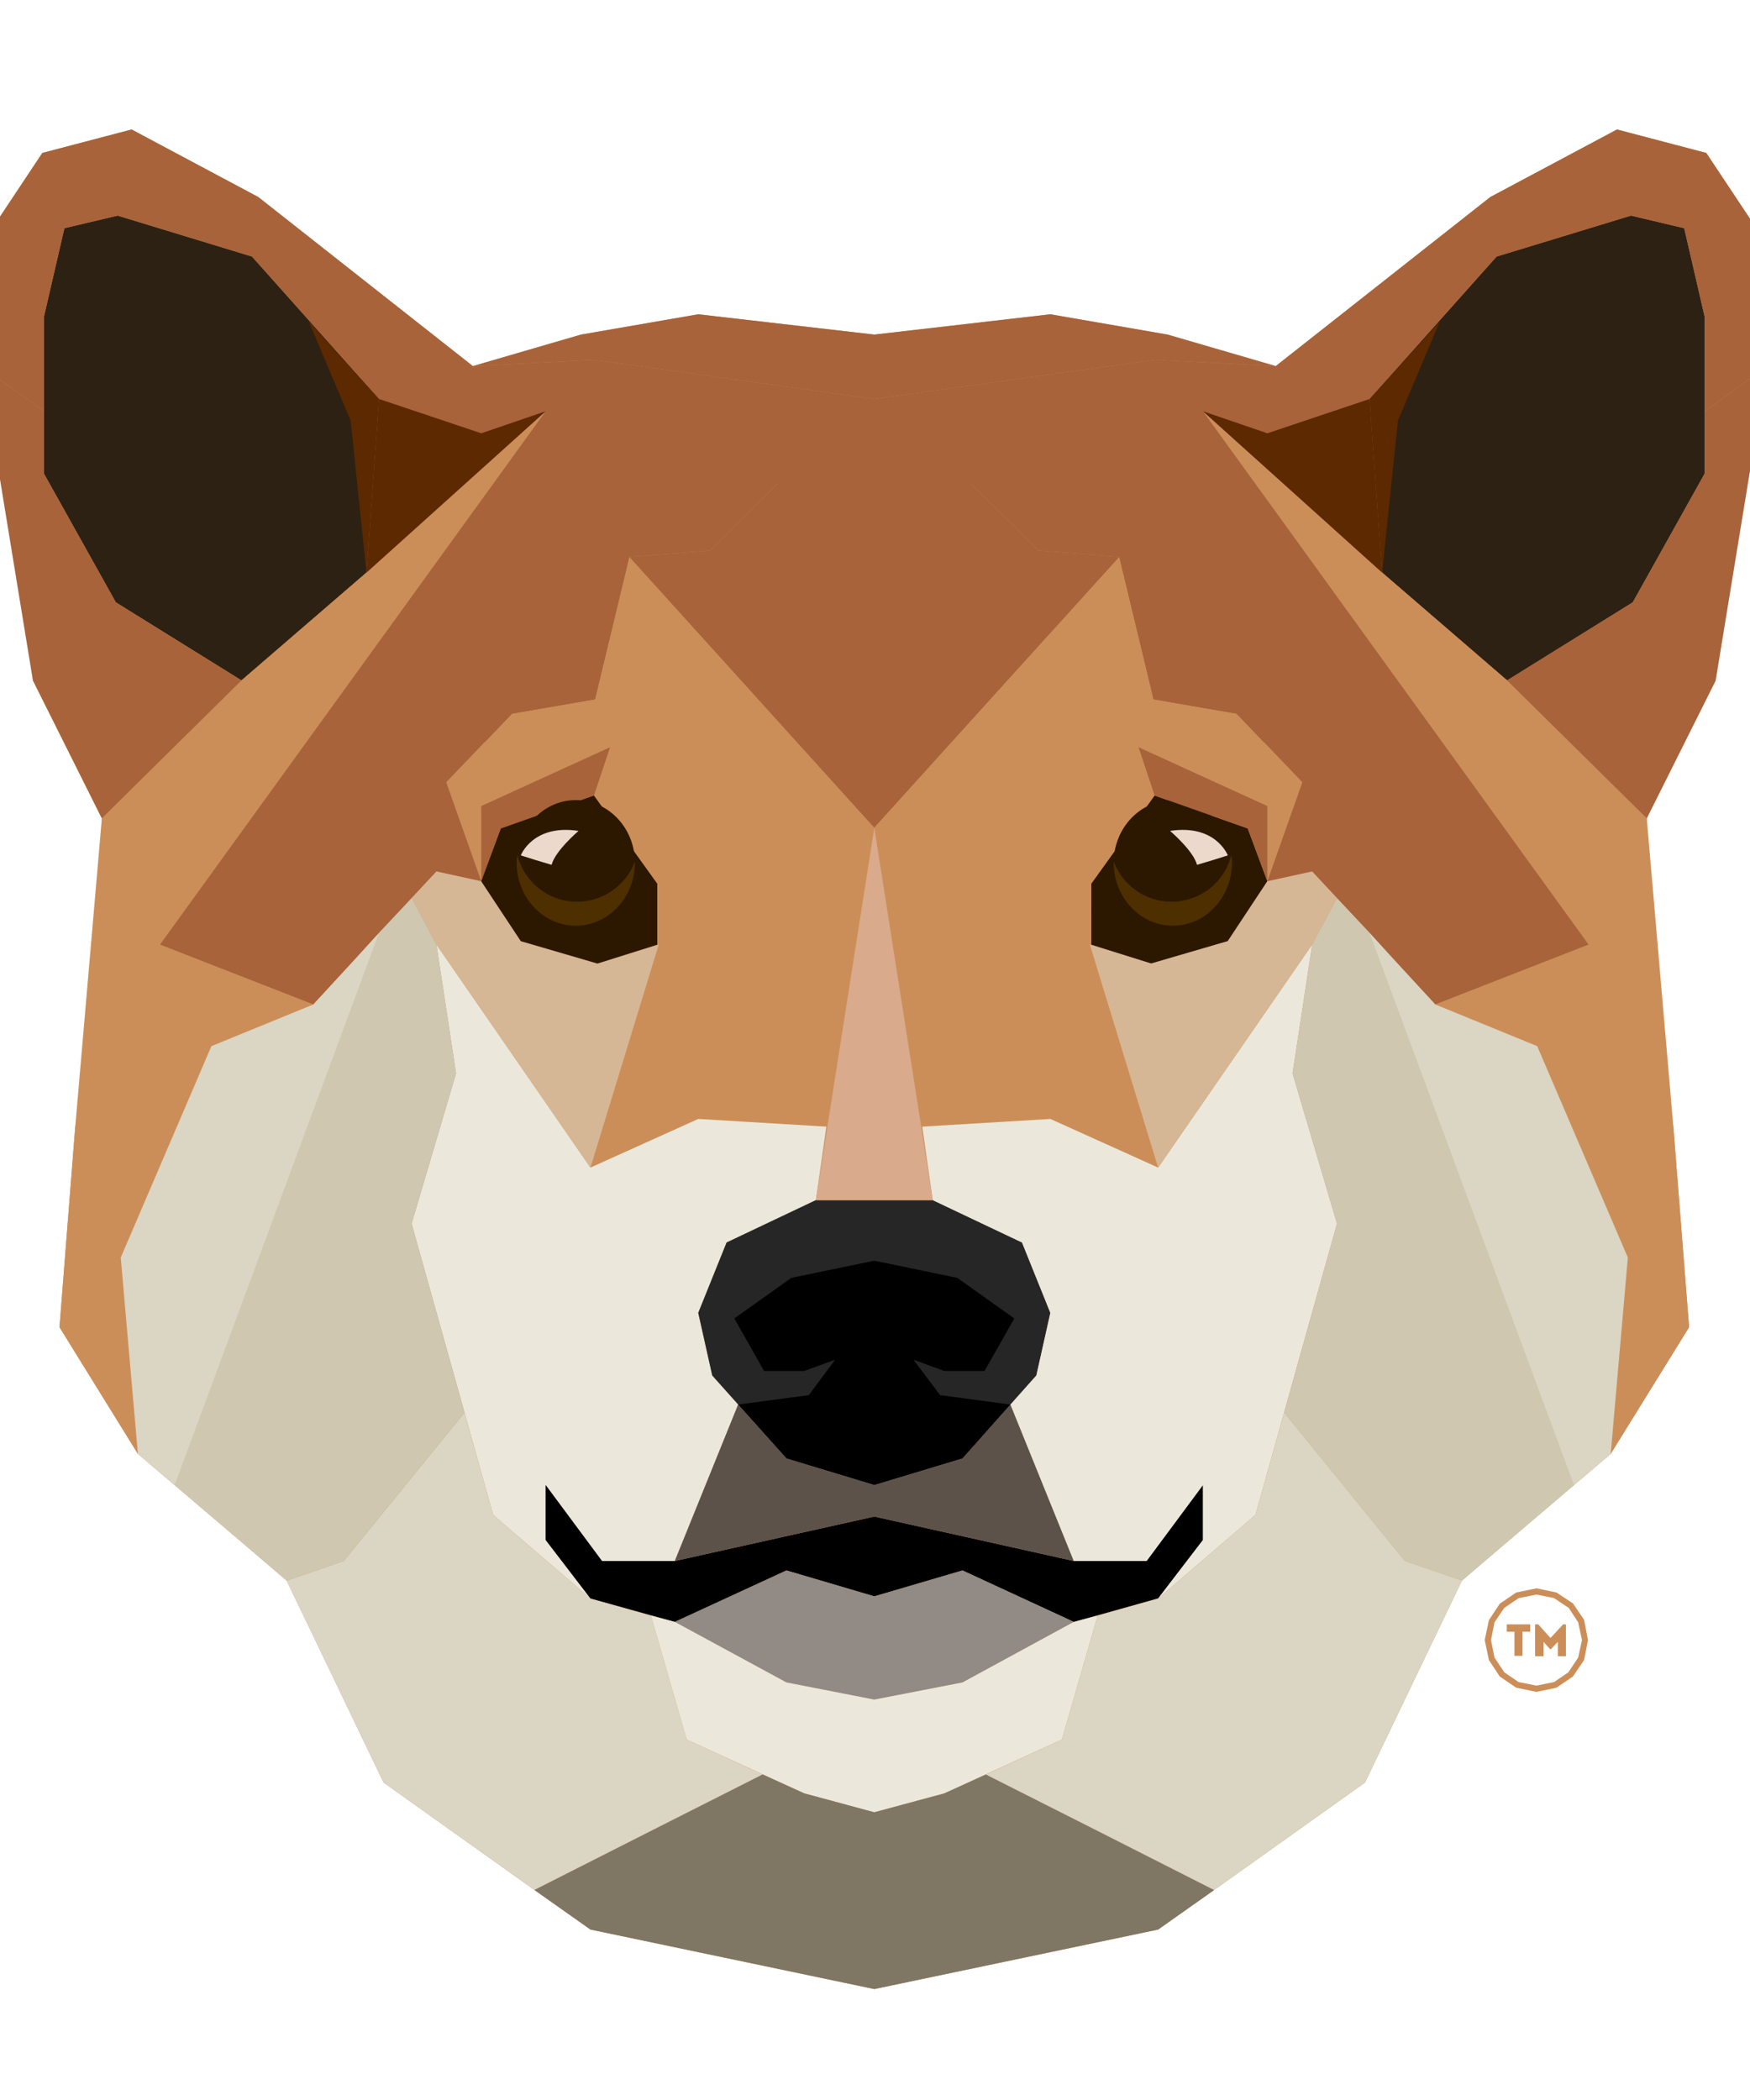 <?xml version="1.0" encoding="UTF-8" standalone="no"?>
<!DOCTYPE svg PUBLIC "-//W3C//DTD SVG 1.1//EN" "http://www.w3.org/Graphics/SVG/1.1/DTD/svg11.dtd">
<svg version="1.1" xmlns="http://www.w3.org/2000/svg" xmlns:xlink="http://www.w3.org/1999/xlink" preserveAspectRatio="xMidYMid meet" viewBox="0 0 50 60" width="50" height="60"><defs><path d="M46.2 3.7L42.58 5.63L36.45 10.46L36.45 10.46L33.36 9.56L30.01 8.98L24.98 9.56L19.95 8.98L16.6 9.56L13.51 10.46L13.51 10.46L7.38 5.63L3.76 3.7L1.21 4.37L-0.04 6.25L-0.04 10.82L-0.04 13.45L0.85 16.45L0.94 19.44L2.91 23.38L3.04 27.53L2.15 32.19L1.7 37.92L3.94 41.54L7.43 44.51L8.19 45.16L10.96 50.93L15.27 54L15.27 54L16.87 55.13L24.98 56.83L24.98 56.83L24.98 56.83L24.98 56.83L24.98 56.83L33.09 55.13L34.69 54L39 50.93L41.77 45.16L42.53 44.51L46.02 41.54L48.26 37.92L47.81 32.19L46.92 27.53L47.05 23.38L49.02 19.44L49.11 16.45L50 13.45L50 10.82L50 6.25L48.75 4.37L46.2 3.7Z" id="d1Ju2YEg8U"></path><path d="M32.96 19.98L31.98 15.91L24.98 23.65L19.95 18.09L19.95 18.09L17.98 15.91L17 19.98L14.63 20.39L12.75 22.35L13.75 25.18L14.31 23.67L16.97 22.73L18.78 25.25L18.82 26.99L18.82 26.99L16.87 33.36L15.91 38.36L20.97 33.06L23.61 32.19L24.98 23.66L26.35 32.19L28.99 33.06L34.05 38.36L33.09 33.36L31.14 26.99L31.14 26.99L31.18 25.25L32.99 22.73L35.65 23.67L36.21 25.18L37.21 22.35L35.33 20.39L32.96 19.98Z" id="a1torAQWl6"></path><path d="M7.2 7.33L3.36 6.16L1.84 6.52L1.26 9.03L1.26 13.54L3.31 17.21L6.9 19.44L10.47 16.36L10.83 11.4L7.2 7.33Z" id="bk7soU4Gz"></path><path d="M24.06 13.8L24.98 13.95L24.98 22.73L24.06 13.8Z" id="a216S26Hko"></path><path d="" id="c8lp1f0FSC"></path><path d="M13.51 10.46L7.38 5.63L3.76 3.7L1.21 4.37L-0.04 6.25L-0.04 10.82L1.26 11.75L1.26 9.03L1.84 6.52L3.36 6.16L7.2 7.33L10.83 11.4L10.47 16.36L6.9 19.44L4.57 26.99L8.95 28.7L12.47 24.9L13.75 25.18L12.75 22.35L14.04 21L14.63 20.39L17 19.98L17.98 15.91L20.29 15.73L22.24 13.8L23.86 16.18L24.98 23.65L24.98 11.4L16.97 10.28L13.51 10.46Z" id="cUxbsLqtF"></path><path d="M3.45 35.93L6.04 29.89L8.95 28.7L4.57 26.99L15.59 11.75L10.47 16.36L6.9 19.44L2.91 23.38L2.15 32.19L1.7 37.92L3.94 41.54L3.45 35.93Z" id="caelZUPkl"></path><path d="M17.98 15.91L17 19.98L14.63 20.39L13.84 21.22L14.09 19.63L17.98 15.91Z" id="b3ImUae8df"></path><path d="M14.09 43.28L11.76 34.96L13.03 30.67L12.47 26.99L16.87 33.36L19.95 31.97L23.61 32.19L23.31 34.29L20.76 35.5L19.95 37.51L20.35 39.3L21.09 40.13L19.28 44.6L17.2 44.6L15.59 42.43L15.59 44L16.87 45.67L14.09 43.28Z" id="aC5YcRqtz"></path><path d="M10.83 11.4L13.75 12.38L15.59 11.75L10.47 16.36L10.83 11.4Z" id="c1zn1MoqO4"></path><path d="M10.47 16.36L10.83 11.4L8.82 9.18L10.02 12.02L10.47 16.36Z" id="a2h3MxUGba"></path><path d="M0.94 19.44L-0.04 13.45L-0.04 10.82L1.26 11.75L1.26 13.54L3.31 17.21L6.9 19.44L2.91 23.38L0.94 19.44Z" id="gnaJk7JxB"></path><path d="M13.75 23.03L17.43 21.35L16.97 22.73L14.31 23.67L13.75 25.18L13.75 23.03Z" id="aE1ZSFzwX"></path><path d="M14.88 26.89L13.75 25.18L12.47 24.9L11.76 25.66L12.47 26.99L13.19 28.03L16.87 33.36L18.82 26.99L17.07 27.53L14.88 26.89Z" id="a1dUYdxAbl"></path><path d="M18.6 46.16L16.87 45.67L14.09 43.28L13.27 40.36L9.82 44.6L8.19 45.16L10.96 50.93L15.27 54L18.6 52.31L21.79 50.7L19.62 49.7L18.6 46.16Z" id="d6MaHxSp31"></path><path d="M42.76 7.33L46.6 6.16L48.12 6.52L48.7 9.03L48.7 13.54L46.65 17.21L43.06 19.44L39.49 16.36L39.13 11.4L42.76 7.33Z" id="eAGNe6MsX"></path><path d="M31.18 25.25L32.99 22.73L35.65 23.67L36.21 25.18L35.08 26.89L32.89 27.53L31.18 26.99L31.18 25.25Z" id="jk1MPh125"></path><path d="M35.18 24.41C35.19 24.49 35.2 24.57 35.2 24.65C35.2 25.64 34.44 26.45 33.51 26.45C32.58 26.45 31.82 25.64 31.82 24.65C31.82 24.64 31.82 24.62 31.82 24.61C32.07 25.28 32.72 25.76 33.47 25.76C34.3 25.76 35 25.19 35.18 24.41Z" id="c6eetBHdu3"></path><path d="M31.82 24.61C31.84 23.64 32.59 22.86 33.51 22.86C34.37 22.86 35.07 23.54 35.18 24.41C35 25.19 34.3 25.76 33.47 25.76C32.72 25.76 32.07 25.28 31.82 24.61Z" id="a1FYQW1pxl"></path><path d="M35.08 24.44C35.08 24.44 34.74 23.54 33.43 23.74C33.43 23.74 34.1 24.31 34.2 24.71C34.38 24.66 34.99 24.47 35.08 24.44Z" id="e3giJ3KiRg"></path><path d="M25.9 13.8L24.98 13.95L24.98 22.73L25.9 13.8Z" id="felRnrhzl"></path><path d="M26.65 34.29L24.98 34.29L24.98 34.29L23.31 34.29L20.76 35.5L19.95 37.51L20.35 39.3L22.47 41.67L24.98 42.43L24.98 42.43L24.98 42.43L24.98 42.43L24.98 42.43L27.5 41.67L29.61 39.3L30.01 37.51L29.2 35.5L26.65 34.29Z" id="a2hni8gLne"></path><path d="M26.98 39.17L28.13 39.17L28.98 37.67L27.35 36.51L24.98 36.02L24.98 36.02L24.98 36.02L24.98 36.02L24.98 36.02L22.61 36.51L20.98 37.67L21.83 39.17L22.98 39.17L23.86 38.85L23.11 39.86L21.09 40.13L22.47 41.67L24.98 42.43L24.98 42.43L24.98 42.43L24.98 42.43L24.98 42.43L27.5 41.67L28.87 40.13L26.86 39.86L26.1 38.85L26.98 39.17Z" id="b2gTHM8PJ"></path><path d="M30.68 44.6L24.98 43.33L24.98 43.33L24.98 43.33L24.98 43.33L24.98 43.33L19.28 44.6L17.2 44.6L15.59 42.43L15.59 44L16.87 45.67L19.28 46.34L22.47 44.87L24.98 45.61L24.98 45.61L24.98 45.61L24.98 45.61L24.98 45.61L27.5 44.87L30.68 46.34L33.09 45.67L34.37 44L34.37 42.43L32.76 44.6L30.68 44.6Z" id="b3MITnRlNn"></path><path d="M27.5 44.87L24.98 45.61L22.47 44.87L19.28 46.34L22.47 48.07L24.98 48.56L24.98 48.56L24.98 48.56L24.98 48.56L24.98 48.56L27.5 48.07L30.68 46.34L27.5 44.87Z" id="c1deFnjiDE"></path><path d="M28.87 40.13L27.5 41.67L24.98 42.43L22.47 41.67L21.09 40.13L19.28 44.6L24.98 43.33L30.68 44.6L28.87 40.13Z" id="a7CyWcRub"></path><path d="M27.5 48.07L24.98 48.56L22.47 48.07L19.28 46.34L18.6 46.16L19.62 49.7L22.98 51.24L24.98 51.78L24.98 51.78L24.98 51.78L24.98 51.78L24.98 51.78L26.98 51.24L30.34 49.7L31.36 46.16L30.68 46.34L27.5 48.07Z" id="b2yQYKc2P6"></path><path d="" id="cudb5XUl8"></path><path d="M36.45 10.46L42.58 5.63L46.2 3.7L48.75 4.37L50 6.25L50 10.82L48.7 11.75L48.7 9.03L48.12 6.52L46.6 6.16L42.76 7.33L39.13 11.4L39.49 16.36L43.06 19.44L45.39 26.99L41.01 28.7L37.49 24.9L36.21 25.18L37.21 22.35L35.92 21L35.33 20.39L32.96 19.98L31.98 15.91L29.67 15.73L27.72 13.8L26.1 16.18L24.98 23.65L24.98 11.4L32.99 10.28L36.45 10.46Z" id="b2EpAhNguS"></path><path d="M46.51 35.93L43.92 29.89L41.01 28.7L45.39 26.99L34.37 11.75L39.49 16.36L43.06 19.44L47.05 23.38L47.81 32.19L48.26 37.92L46.02 41.54L46.51 35.93Z" id="a4BciwdRI"></path><path d="M33.36 9.56L30.01 8.98L24.98 9.56L19.95 8.98L16.6 9.56L13.51 10.46L16.97 10.28L24.98 11.4L24.98 11.4L24.98 11.4L24.98 11.4L24.98 11.4L32.99 10.28L36.45 10.46L33.36 9.56Z" id="b8q2ikLTWG"></path><path d="M31.98 15.91L32.96 19.98L35.33 20.39L36.12 21.22L35.87 19.63L31.98 15.91Z" id="b2Z64X1EmA"></path><path d="M35.87 43.28L38.2 34.96L36.93 30.67L37.49 26.99L33.09 33.36L30.01 31.97L26.35 32.19L26.65 34.29L29.2 35.5L30.01 37.51L29.61 39.3L28.87 40.13L30.68 44.6L32.76 44.6L34.37 42.43L34.37 44L33.09 45.67L35.87 43.28Z" id="assiIbYwv"></path><path d="M31.98 15.91L29.67 15.73L27.72 13.8L28.08 12.25L24.98 11.4L24.98 11.4L24.98 11.4L24.98 11.4L24.98 11.4L21.88 12.25L22.24 13.8L20.29 15.73L17.98 15.91L24.98 23.65L24.98 23.65L24.98 23.65L24.98 23.65L24.98 23.65L31.98 15.91Z" id="dGsfxIZCQ"></path><path d="M39.13 11.4L36.21 12.38L34.37 11.75L39.49 16.36L39.13 11.4Z" id="d6MKWmWq7m"></path><path d="M39.49 16.36L39.13 11.4L41.14 9.18L39.94 12.02L39.49 16.36Z" id="bHiRkOH3o"></path><path d="M49.02 19.44L50 13.45L50 10.82L48.7 11.75L48.7 13.54L46.65 17.21L43.06 19.44L47.05 23.38L49.02 19.44Z" id="ajA9uQ2ie"></path><path d="M36.21 23.03L32.53 21.35L32.99 22.73L35.65 23.67L36.21 25.18L36.21 23.03Z" id="b2u4ojdyQx"></path><path d="M30.01 18.09L24.98 23.65L28.95 25.53L30.01 18.09Z" id="c1ga1aPvMV"></path><path d="M28.17 50.7L26.98 51.24L24.98 51.78L22.98 51.24L21.79 50.7L15.27 54L16.87 55.13L24.98 56.83L24.98 56.83L24.98 56.83L24.98 56.83L24.98 56.83L33.09 55.13L34.69 54L28.17 50.7Z" id="akq92Kw5"></path><path d="M8.95 28.7L6.04 29.89L3.45 35.93L3.94 41.54L7.43 44.51L7.43 40.69L8.61 37.27L10.99 32.83L10.83 26.65L10.12 27.43L8.95 28.7Z" id="e2yTIPlq98"></path><path d="M41.01 28.7L39.84 27.43L39.13 26.65L38.97 32.83L41.35 37.27L42.53 40.69L42.53 44.51L46.02 41.54L46.51 35.93L43.92 29.89L41.01 28.7Z" id="a2zeRjYPG"></path><path d="M36.21 25.18L35.08 26.89L32.89 27.53L31.14 26.99L33.09 33.36L36.77 28.03L37.49 26.99L38.2 25.66L37.49 24.9L36.21 25.18Z" id="aO1zPOBxy"></path><path d="M38.2 25.66L37.49 26.99L36.93 30.67L38.2 34.96L36.69 40.36L40.14 44.6L41.77 45.16L44.97 42.43L39.13 26.65L38.2 25.66Z" id="dya7AcZ8M"></path><path d="M36.69 40.36L35.87 43.28L33.09 45.67L31.36 46.16L30.34 49.7L28.17 50.7L31.36 52.31L34.69 54L39 50.93L41.77 45.16L40.14 44.6L36.69 40.36Z" id="e18qRnPaBF"></path><path d="" id="b2xHs7nKWc"></path><path d="M11.76 25.66L12.47 26.99L13.03 30.67L11.76 34.96L13.27 40.36L9.82 44.6L8.19 45.16L4.99 42.43L10.83 26.65L11.76 25.66Z" id="dwiR0Ym67"></path><path d="M18.78 25.25L16.97 22.73L14.31 23.67L13.75 25.18L14.88 26.89L17.07 27.53L18.78 26.99L18.78 25.25Z" id="keKqdA3eD"></path><path d="M14.78 24.41C14.77 24.49 14.76 24.57 14.76 24.65C14.76 25.64 15.52 26.45 16.45 26.45C17.38 26.45 18.14 25.64 18.14 24.65C18.14 24.64 18.14 24.62 18.14 24.61C17.89 25.28 17.24 25.76 16.49 25.76C15.66 25.76 14.97 25.19 14.78 24.41Z" id="f1ajFF36Tb"></path><path d="M18.14 24.61C18.12 23.64 17.37 22.86 16.45 22.86C15.6 22.86 14.89 23.54 14.78 24.41C14.97 25.19 15.66 25.76 16.49 25.76C17.24 25.76 17.89 25.28 18.14 24.61Z" id="c2soA5z9dl"></path><path d="M14.88 24.44C14.88 24.44 15.22 23.54 16.53 23.74C16.53 23.74 15.86 24.31 15.76 24.71C15.58 24.66 14.97 24.47 14.88 24.44Z" id="a1XKuJa62P"></path><path d="M24.98 23.65L23.31 34.29L24.98 34.29L24.98 34.29L26.65 34.29L24.98 23.65L24.98 23.65Z" id="a2LF2xAvjK"></path><path d="M43.05 46.41C43.12 46.41 43.65 46.41 43.72 46.41C43.72 46.48 43.72 46.55 43.72 46.62C43.71 46.62 43.63 46.62 43.5 46.62C43.5 47.03 43.5 47.27 43.5 47.31C43.42 47.31 43.35 47.31 43.27 47.31C43.27 47.27 43.27 47.03 43.27 46.62L43.05 46.62C43.05 46.53 43.05 46.46 43.05 46.41Z" id="a4p9Z1c0xa"></path><path d="M44.74 46.41C44.74 46.95 44.74 47.26 44.74 47.32C44.66 47.32 44.59 47.32 44.51 47.32C44.51 47.29 44.51 47.16 44.51 46.91L44.31 47.12L44.29 47.12L44.1 46.91C44.1 47.16 44.1 47.29 44.1 47.32C44.02 47.32 43.94 47.32 43.86 47.32C43.86 47.26 43.86 46.95 43.86 46.41L43.95 46.41L44.3 46.8L44.66 46.41L44.74 46.41Z" id="e4dJKvYSV5"></path><path d="M44.94 45.81L45.26 46.28L45.37 46.86L45.26 47.43L44.94 47.9L44.47 48.22L43.9 48.34L43.32 48.22L42.85 47.9L42.54 47.43L42.42 46.86L42.54 46.29L42.85 45.82L43.32 45.5L43.9 45.38L44.47 45.5L44.94 45.81ZM42.98 45.94L42.7 46.35L42.6 46.86L42.7 47.36L42.98 47.78L43.39 48.06L43.9 48.16L44.4 48.06L44.81 47.78L45.09 47.36L45.2 46.86L45.09 46.35L44.82 45.94L44.4 45.66L43.9 45.56L43.39 45.66L42.98 45.94Z" id="denQ7xPq"></path></defs><g><g><g><use xlink:href="#d1Ju2YEg8U" opacity="1" fill="#cc8e58" fill-opacity="1"></use><g><use xlink:href="#d1Ju2YEg8U" opacity="1" fill-opacity="0" stroke="#000000" stroke-width="1" stroke-opacity="0"></use></g></g><g><use xlink:href="#a1torAQWl6" opacity="1" fill="#cc8e58" fill-opacity="1"></use><g><use xlink:href="#a1torAQWl6" opacity="1" fill-opacity="0" stroke="#000000" stroke-width="1" stroke-opacity="0"></use></g></g><g><use xlink:href="#bk7soU4Gz" opacity="1" fill="#2d2113" fill-opacity="1"></use><g><use xlink:href="#bk7soU4Gz" opacity="1" fill-opacity="0" stroke="#000000" stroke-width="1" stroke-opacity="0"></use></g></g><g><use xlink:href="#a216S26Hko" opacity="1" fill="#2c1800" fill-opacity="1"></use><g><use xlink:href="#a216S26Hko" opacity="1" fill-opacity="0" stroke="#000000" stroke-width="1" stroke-opacity="0"></use></g></g><g><use xlink:href="#c8lp1f0FSC" opacity="1" fill="#000000" fill-opacity="1"></use><g><use xlink:href="#c8lp1f0FSC" opacity="1" fill-opacity="0" stroke="#000000" stroke-width="1" stroke-opacity="0"></use></g></g><g><use xlink:href="#cUxbsLqtF" opacity="1" fill="#a8633a" fill-opacity="1"></use><g><use xlink:href="#cUxbsLqtF" opacity="1" fill-opacity="0" stroke="#000000" stroke-width="1" stroke-opacity="0"></use></g></g><g><use xlink:href="#caelZUPkl" opacity="1" fill="#cc8e58" fill-opacity="1"></use><g><use xlink:href="#caelZUPkl" opacity="1" fill-opacity="0" stroke="#000000" stroke-width="1" stroke-opacity="0"></use></g></g><g><use xlink:href="#b3ImUae8df" opacity="1" fill="#a8633a" fill-opacity="1"></use><g><use xlink:href="#b3ImUae8df" opacity="1" fill-opacity="0" stroke="#000000" stroke-width="1" stroke-opacity="0"></use></g></g><g><use xlink:href="#aC5YcRqtz" opacity="1" fill="#ebe8db" fill-opacity="1"></use><g><use xlink:href="#aC5YcRqtz" opacity="1" fill-opacity="0" stroke="#000000" stroke-width="1" stroke-opacity="0"></use></g></g><g><use xlink:href="#c1zn1MoqO4" opacity="1" fill="#5d2900" fill-opacity="1"></use><g><use xlink:href="#c1zn1MoqO4" opacity="1" fill-opacity="0" stroke="#000000" stroke-width="1" stroke-opacity="0"></use></g></g><g><use xlink:href="#a2h3MxUGba" opacity="1" fill="#5d2900" fill-opacity="1"></use><g><use xlink:href="#a2h3MxUGba" opacity="1" fill-opacity="0" stroke="#000000" stroke-width="1" stroke-opacity="0"></use></g></g><g><use xlink:href="#gnaJk7JxB" opacity="1" fill="#a8633a" fill-opacity="1"></use><g><use xlink:href="#gnaJk7JxB" opacity="1" fill-opacity="0" stroke="#000000" stroke-width="1" stroke-opacity="0"></use></g></g><g><use xlink:href="#aE1ZSFzwX" opacity="1" fill="#a8633a" fill-opacity="1"></use><g><use xlink:href="#aE1ZSFzwX" opacity="1" fill-opacity="0" stroke="#000000" stroke-width="1" stroke-opacity="0"></use></g></g><g><use xlink:href="#a1dUYdxAbl" opacity="1" fill="#d6b795" fill-opacity="1"></use><g><use xlink:href="#a1dUYdxAbl" opacity="1" fill-opacity="0" stroke="#000000" stroke-width="1" stroke-opacity="0"></use></g></g><g><use xlink:href="#d6MaHxSp31" opacity="1" fill="#dbd5c3" fill-opacity="1"></use><g><use xlink:href="#d6MaHxSp31" opacity="1" fill-opacity="0" stroke="#000000" stroke-width="1" stroke-opacity="0"></use></g></g><g><use xlink:href="#eAGNe6MsX" opacity="1" fill="#2d2113" fill-opacity="1"></use><g><use xlink:href="#eAGNe6MsX" opacity="1" fill-opacity="0" stroke="#000000" stroke-width="1" stroke-opacity="0"></use></g></g><g><use xlink:href="#jk1MPh125" opacity="1" fill="#2c1800" fill-opacity="1"></use><g><use xlink:href="#jk1MPh125" opacity="1" fill-opacity="0" stroke="#000000" stroke-width="1" stroke-opacity="0"></use></g></g><g><use xlink:href="#c6eetBHdu3" opacity="1" fill="#4d2f00" fill-opacity="1"></use><g><use xlink:href="#c6eetBHdu3" opacity="1" fill-opacity="0" stroke="#000000" stroke-width="1" stroke-opacity="0"></use></g></g><g><use xlink:href="#a1FYQW1pxl" opacity="1" fill="#2c1800" fill-opacity="1"></use><g><use xlink:href="#a1FYQW1pxl" opacity="1" fill-opacity="0" stroke="#000000" stroke-width="1" stroke-opacity="0"></use></g></g><g><use xlink:href="#e3giJ3KiRg" opacity="1" fill="#ecd9cb" fill-opacity="1"></use><g><use xlink:href="#e3giJ3KiRg" opacity="1" fill-opacity="0" stroke="#000000" stroke-width="1" stroke-opacity="0"></use></g></g><g><use xlink:href="#felRnrhzl" opacity="1" fill="#2c1800" fill-opacity="1"></use><g><use xlink:href="#felRnrhzl" opacity="1" fill-opacity="0" stroke="#000000" stroke-width="1" stroke-opacity="0"></use></g></g><g><use xlink:href="#a2hni8gLne" opacity="1" fill="#262626" fill-opacity="1"></use><g><use xlink:href="#a2hni8gLne" opacity="1" fill-opacity="0" stroke="#000000" stroke-width="1" stroke-opacity="0"></use></g></g><g><use xlink:href="#b2gTHM8PJ" opacity="1" fill="#000000" fill-opacity="1"></use><g><use xlink:href="#b2gTHM8PJ" opacity="1" fill-opacity="0" stroke="#000000" stroke-width="1" stroke-opacity="0"></use></g></g><g><use xlink:href="#b3MITnRlNn" opacity="1" fill="#000000" fill-opacity="1"></use><g><use xlink:href="#b3MITnRlNn" opacity="1" fill-opacity="0" stroke="#000000" stroke-width="1" stroke-opacity="0"></use></g></g><g><use xlink:href="#c1deFnjiDE" opacity="1" fill="#918a85" fill-opacity="1"></use><g><use xlink:href="#c1deFnjiDE" opacity="1" fill-opacity="0" stroke="#000000" stroke-width="1" stroke-opacity="0"></use></g></g><g><use xlink:href="#a7CyWcRub" opacity="1" fill="#5c524a" fill-opacity="1"></use><g><use xlink:href="#a7CyWcRub" opacity="1" fill-opacity="0" stroke="#000000" stroke-width="1" stroke-opacity="0"></use></g></g><g><use xlink:href="#b2yQYKc2P6" opacity="1" fill="#ebe8db" fill-opacity="1"></use><g><use xlink:href="#b2yQYKc2P6" opacity="1" fill-opacity="0" stroke="#000000" stroke-width="1" stroke-opacity="0"></use></g></g><g><use xlink:href="#cudb5XUl8" opacity="1" fill="#000000" fill-opacity="1"></use><g><use xlink:href="#cudb5XUl8" opacity="1" fill-opacity="0" stroke="#000000" stroke-width="1" stroke-opacity="0"></use></g></g><g><use xlink:href="#b2EpAhNguS" opacity="1" fill="#a8633a" fill-opacity="1"></use><g><use xlink:href="#b2EpAhNguS" opacity="1" fill-opacity="0" stroke="#000000" stroke-width="1" stroke-opacity="0"></use></g></g><g><use xlink:href="#a4BciwdRI" opacity="1" fill="#cc8e58" fill-opacity="1"></use><g><use xlink:href="#a4BciwdRI" opacity="1" fill-opacity="0" stroke="#000000" stroke-width="1" stroke-opacity="0"></use></g></g><g><use xlink:href="#b8q2ikLTWG" opacity="1" fill="#a8633a" fill-opacity="1"></use><g><use xlink:href="#b8q2ikLTWG" opacity="1" fill-opacity="0" stroke="#000000" stroke-width="1" stroke-opacity="0"></use></g></g><g><use xlink:href="#b2Z64X1EmA" opacity="1" fill="#a8633a" fill-opacity="1"></use><g><use xlink:href="#b2Z64X1EmA" opacity="1" fill-opacity="0" stroke="#000000" stroke-width="1" stroke-opacity="0"></use></g></g><g><use xlink:href="#assiIbYwv" opacity="1" fill="#ebe8db" fill-opacity="1"></use><g><use xlink:href="#assiIbYwv" opacity="1" fill-opacity="0" stroke="#000000" stroke-width="1" stroke-opacity="0"></use></g></g><g><use xlink:href="#dGsfxIZCQ" opacity="1" fill="#a8633a" fill-opacity="1"></use><g><use xlink:href="#dGsfxIZCQ" opacity="1" fill-opacity="0" stroke="#000000" stroke-width="1" stroke-opacity="0"></use></g></g><g><use xlink:href="#d6MKWmWq7m" opacity="1" fill="#5d2900" fill-opacity="1"></use><g><use xlink:href="#d6MKWmWq7m" opacity="1" fill-opacity="0" stroke="#000000" stroke-width="1" stroke-opacity="0"></use></g></g><g><use xlink:href="#bHiRkOH3o" opacity="1" fill="#5d2900" fill-opacity="1"></use><g><use xlink:href="#bHiRkOH3o" opacity="1" fill-opacity="0" stroke="#000000" stroke-width="1" stroke-opacity="0"></use></g></g><g><use xlink:href="#ajA9uQ2ie" opacity="1" fill="#a8633a" fill-opacity="1"></use><g><use xlink:href="#ajA9uQ2ie" opacity="1" fill-opacity="0" stroke="#000000" stroke-width="1" stroke-opacity="0"></use></g></g><g><use xlink:href="#b2u4ojdyQx" opacity="1" fill="#a8633a" fill-opacity="1"></use><g><use xlink:href="#b2u4ojdyQx" opacity="1" fill-opacity="0" stroke="#000000" stroke-width="1" stroke-opacity="0"></use></g></g><g><use xlink:href="#c1ga1aPvMV" opacity="1" fill="#cc8e58" fill-opacity="1"></use><g><use xlink:href="#c1ga1aPvMV" opacity="1" fill-opacity="0" stroke="#000000" stroke-width="1" stroke-opacity="0"></use></g></g><g><use xlink:href="#akq92Kw5" opacity="1" fill="#807664" fill-opacity="1"></use><g><use xlink:href="#akq92Kw5" opacity="1" fill-opacity="0" stroke="#000000" stroke-width="1" stroke-opacity="0"></use></g></g><g><use xlink:href="#e2yTIPlq98" opacity="1" fill="#dbd5c3" fill-opacity="1"></use><g><use xlink:href="#e2yTIPlq98" opacity="1" fill-opacity="0" stroke="#000000" stroke-width="1" stroke-opacity="0"></use></g></g><g><use xlink:href="#a2zeRjYPG" opacity="1" fill="#dbd5c3" fill-opacity="1"></use><g><use xlink:href="#a2zeRjYPG" opacity="1" fill-opacity="0" stroke="#000000" stroke-width="1" stroke-opacity="0"></use></g></g><g><use xlink:href="#aO1zPOBxy" opacity="1" fill="#d6b795" fill-opacity="1"></use><g><use xlink:href="#aO1zPOBxy" opacity="1" fill-opacity="0" stroke="#000000" stroke-width="1" stroke-opacity="0"></use></g></g><g><use xlink:href="#dya7AcZ8M" opacity="1" fill="#cfc7af" fill-opacity="1"></use><g><use xlink:href="#dya7AcZ8M" opacity="1" fill-opacity="0" stroke="#000000" stroke-width="1" stroke-opacity="0"></use></g></g><g><use xlink:href="#e18qRnPaBF" opacity="1" fill="#dbd5c3" fill-opacity="1"></use><g><use xlink:href="#e18qRnPaBF" opacity="1" fill-opacity="0" stroke="#000000" stroke-width="1" stroke-opacity="0"></use></g></g><g><use xlink:href="#b2xHs7nKWc" opacity="1" fill="#a8633a" fill-opacity="1"></use><g><use xlink:href="#b2xHs7nKWc" opacity="1" fill-opacity="0" stroke="#000000" stroke-width="1" stroke-opacity="0"></use></g></g><g><use xlink:href="#dwiR0Ym67" opacity="1" fill="#cfc7af" fill-opacity="1"></use><g><use xlink:href="#dwiR0Ym67" opacity="1" fill-opacity="0" stroke="#000000" stroke-width="1" stroke-opacity="0"></use></g></g><g><use xlink:href="#keKqdA3eD" opacity="1" fill="#2c1800" fill-opacity="1"></use><g><use xlink:href="#keKqdA3eD" opacity="1" fill-opacity="0" stroke="#000000" stroke-width="1" stroke-opacity="0"></use></g></g><g><use xlink:href="#f1ajFF36Tb" opacity="1" fill="#4d2f00" fill-opacity="1"></use><g><use xlink:href="#f1ajFF36Tb" opacity="1" fill-opacity="0" stroke="#000000" stroke-width="1" stroke-opacity="0"></use></g></g><g><use xlink:href="#c2soA5z9dl" opacity="1" fill="#2c1800" fill-opacity="1"></use><g><use xlink:href="#c2soA5z9dl" opacity="1" fill-opacity="0" stroke="#000000" stroke-width="1" stroke-opacity="0"></use></g></g><g><use xlink:href="#a1XKuJa62P" opacity="1" fill="#ecd9cb" fill-opacity="1"></use><g><use xlink:href="#a1XKuJa62P" opacity="1" fill-opacity="0" stroke="#000000" stroke-width="1" stroke-opacity="0"></use></g></g><g><use xlink:href="#a2LF2xAvjK" opacity="1" fill="#d9aa8b" fill-opacity="1"></use><g><use xlink:href="#a2LF2xAvjK" opacity="1" fill-opacity="0" stroke="#000000" stroke-width="1" stroke-opacity="0"></use></g></g><g><use xlink:href="#a4p9Z1c0xa" opacity="1" fill="#cc8e58" fill-opacity="1"></use><g><use xlink:href="#a4p9Z1c0xa" opacity="1" fill-opacity="0" stroke="#000000" stroke-width="1" stroke-opacity="0"></use></g></g><g><use xlink:href="#e4dJKvYSV5" opacity="1" fill="#cc8e58" fill-opacity="1"></use><g><use xlink:href="#e4dJKvYSV5" opacity="1" fill-opacity="0" stroke="#000000" stroke-width="1" stroke-opacity="0"></use></g></g><g><use xlink:href="#denQ7xPq" opacity="1" fill="#cc8e58" fill-opacity="1"></use><g><use xlink:href="#denQ7xPq" opacity="1" fill-opacity="0" stroke="#000000" stroke-width="1" stroke-opacity="0"></use></g></g></g></g></svg>